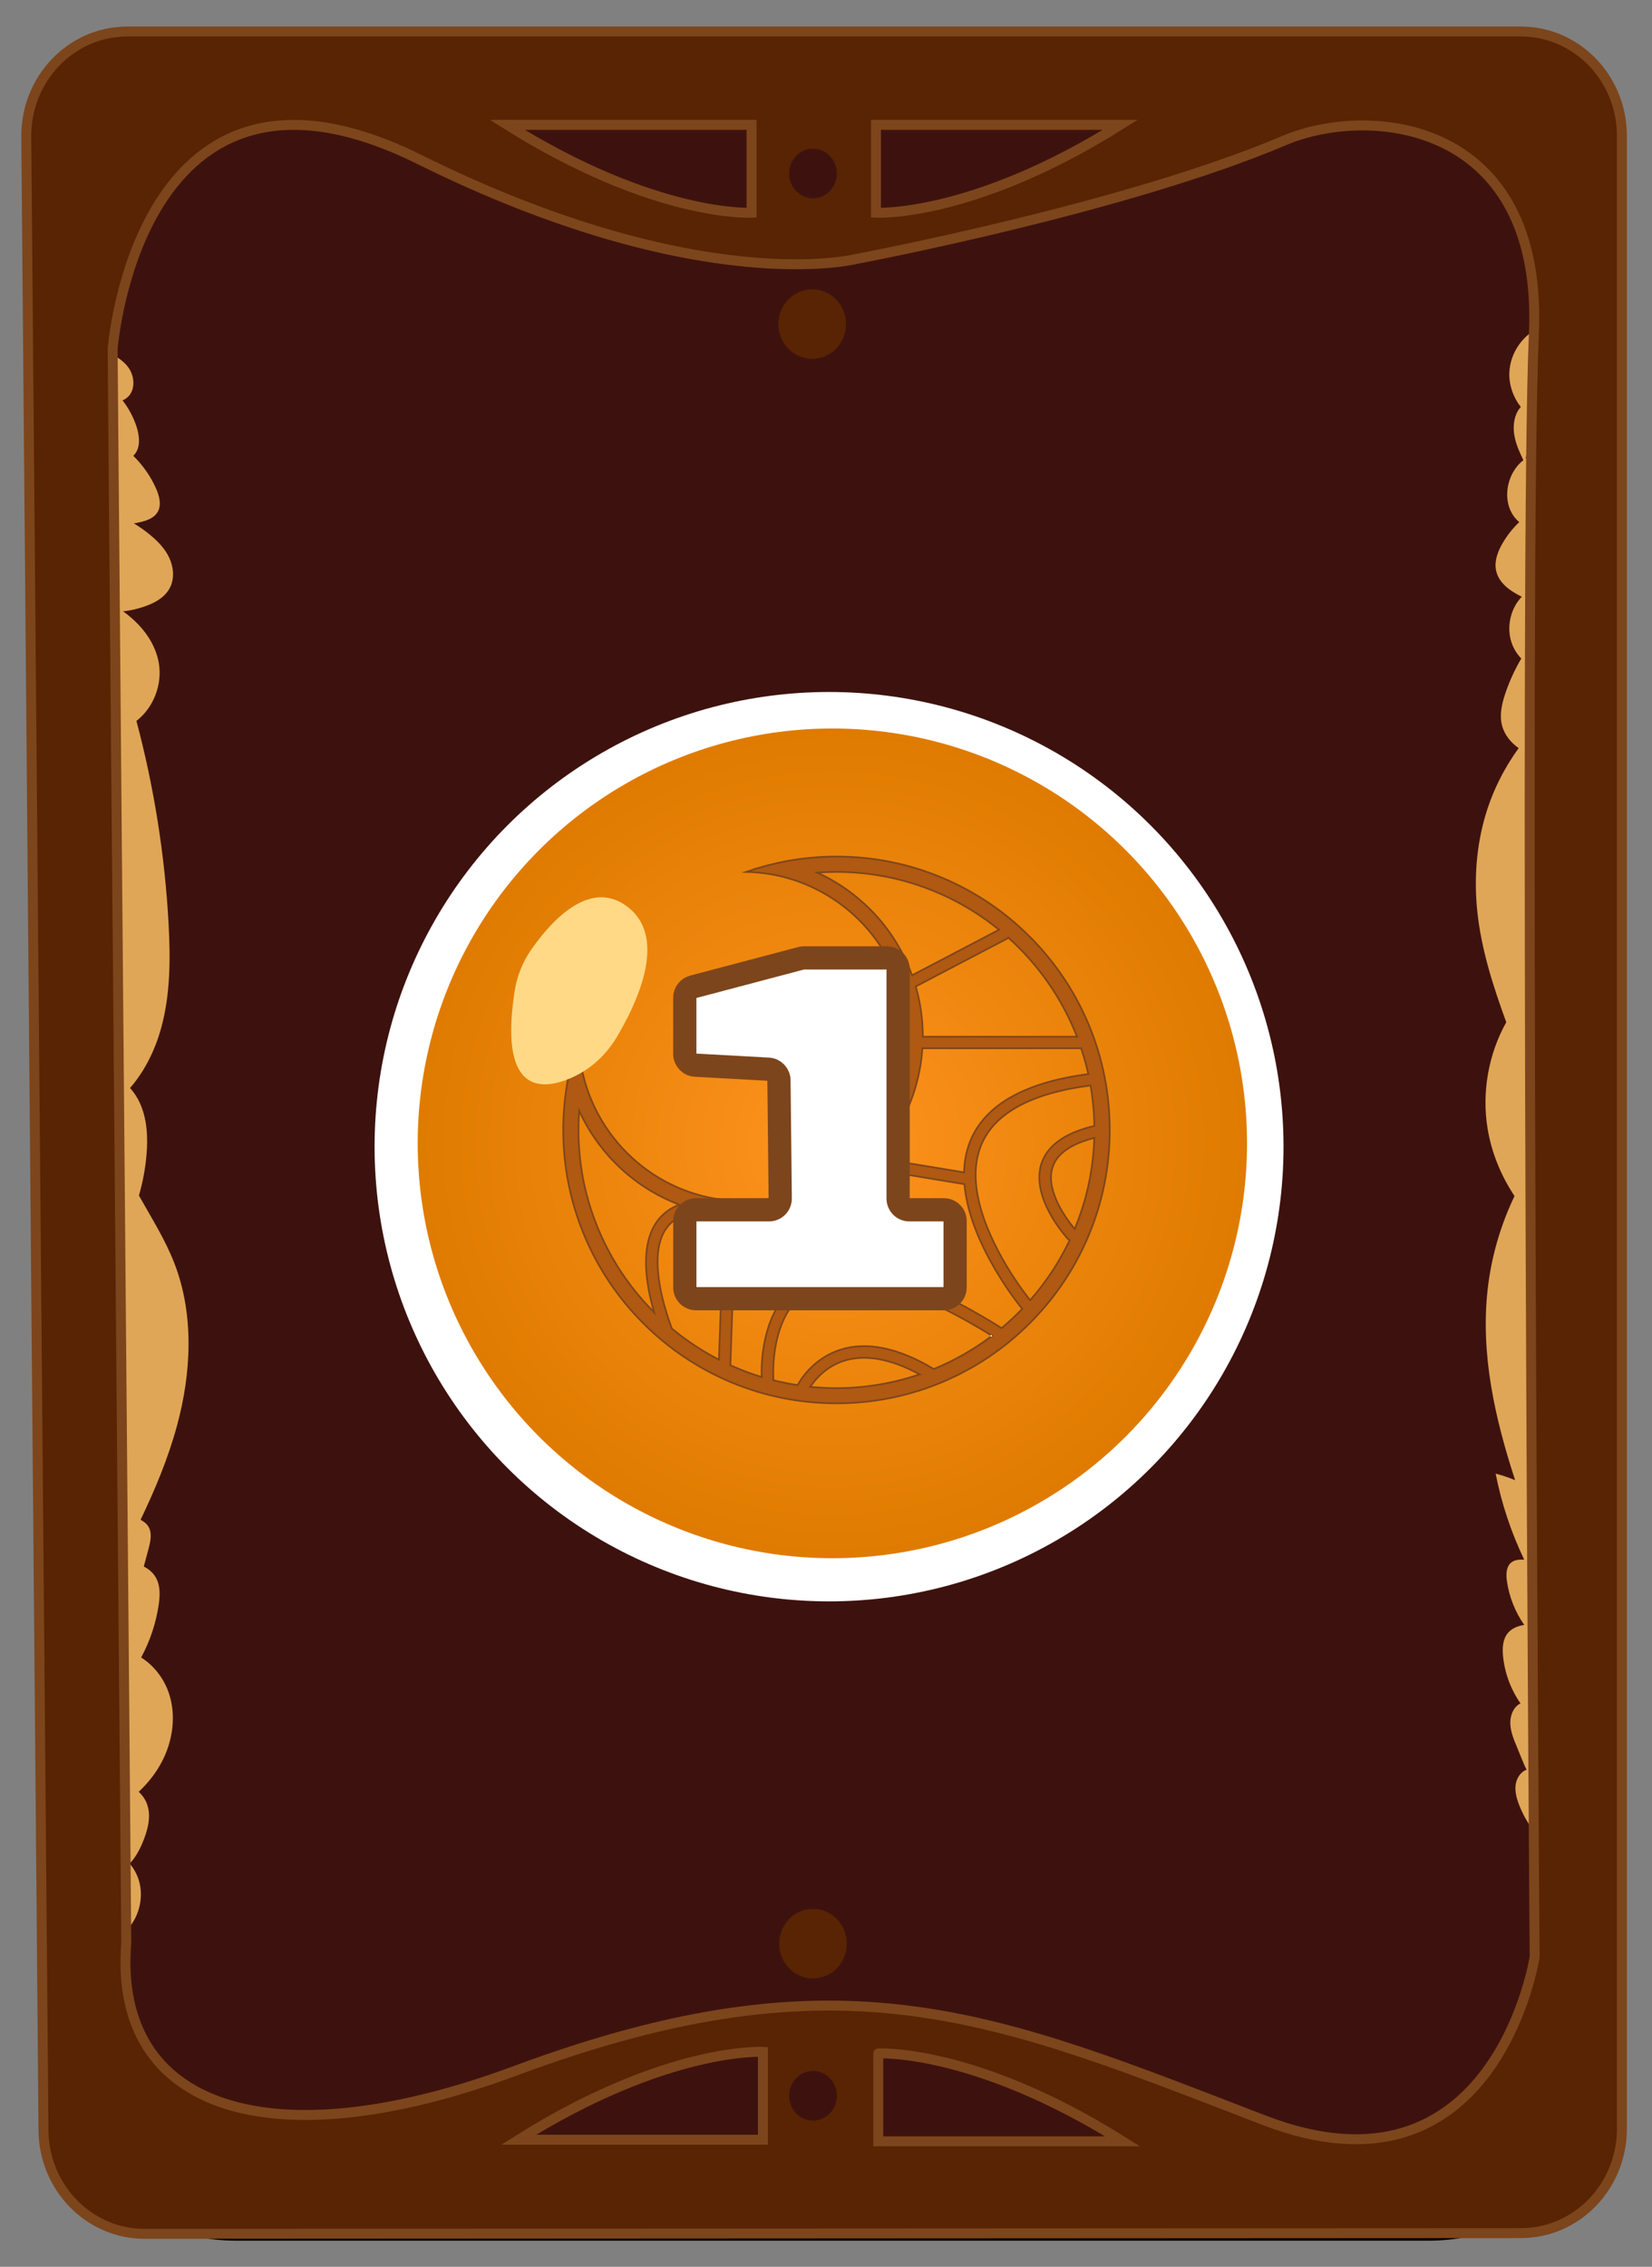 <?xml version="1.0" encoding="utf-8"?>
<!-- Generator: Adobe Illustrator 24.1.2, SVG Export Plug-In . SVG Version: 6.00 Build 0)  -->
<svg version="1.1" id="Capa_1" xmlns="http://www.w3.org/2000/svg" xmlns:xlink="http://www.w3.org/1999/xlink" x="0px" y="0px"
	 viewBox="0 0 498 683" style="enable-background:new 0 0 498 683;" xml:space="preserve">
<rect x="0" y="0" width="498" height="683" fill="#808080" stroke="none"/>
<style type="text/css">
	.st0{fill:#3D120E;}
	.st1{fill:none;stroke:#FFFFFF;stroke-width:14;stroke-miterlimit:10;}
	.st2{fill:url(#SVGID_1_);}
	.st3{fill:none;}
	.st4{fill:#AF5912;stroke:#7D451B;stroke-width:0.5;stroke-miterlimit:10;}
	.st5{fill:none;stroke:#FFFFFF;stroke-width:0.5;stroke-linecap:round;stroke-linejoin:round;}
	.st6{fill:#FFD986;}
	.st7{fill:#FFFFFF;stroke:#7D451B;stroke-width:7;stroke-miterlimit:10;}
	.st8{fill:#E0A657;}
	.st9{fill:#582403;}
	.st10{fill:none;stroke:#7D451B;stroke-width:3;stroke-miterlimit:10;}
	.st11{fill:none;stroke:#582403;stroke-width:3;stroke-miterlimit:10;}
</style>
<g>
	<g>
		<path class="st0" d="M71.18,672.63c-30.75,0-55.76-25.01-55.76-55.76V67.77c0-30.75,25.01-55.76,55.76-55.76h359.48
			c30.75,0,55.76,25.01,55.76,55.76v549.1c0,30.75-25.01,55.76-55.76,55.76H71.18z"/>
		<path d="M430.66,14.51c29.37,0,53.26,23.89,53.26,53.26v549.1c0,29.37-23.89,53.26-53.26,53.26H71.18
			c-29.37,0-53.26-23.89-53.26-53.26V67.77c0-29.37,23.89-53.26,53.26-53.26H430.66 M430.66,9.51H71.18
			C39,9.51,12.92,35.59,12.92,67.77v549.1c0,32.18,26.08,58.26,58.26,58.26h359.48c32.18,0,58.26-26.08,58.26-58.26V67.77
			C488.92,35.59,462.84,9.51,430.66,9.51L430.66,9.51z"/>
	</g>
	<g>
		<circle class="st1" cx="249.92" cy="345.5" r="130"/>
		<radialGradient id="SVGID_1_" cx="250.92" cy="344.501" r="125" gradientUnits="userSpaceOnUse">
			<stop  offset="0" style="stop-color:#FF931E"/>
			<stop  offset="1" style="stop-color:#DF7B00"/>
		</radialGradient>
		<circle class="st2" cx="250.92" cy="344.5" r="125"/>
		<g>
			<path class="st3" d="M274.04,291.13c0.35,0.83,0.68,1.67,0.99,2.52l25.88-13.54c-13.33-10.79-29.99-16.88-47.1-17.25
				c-0.55-0.01-1.1-0.02-1.66-0.02c-1.73,0-3.49,0.06-5.24,0.18c5.76,2.68,10.96,6.33,15.48,10.84
				C267.39,278.85,271.3,284.66,274.04,291.13z"/>
			<path class="st3" d="M303.45,283.05l-26.99,14.13c-0.07,0.04-0.15,0.07-0.25,0.1c0.09,0.3,0.17,0.6,0.25,0.91
				c0.16,0.61,0.31,1.22,0.46,1.83c0.14,0.61,0.27,1.23,0.39,1.84c0.08,0.42,0.16,0.85,0.23,1.28c0.51,2.98,0.76,6.02,0.77,9.08
				h46.15c-4.4-11.22-11.5-21.43-20.52-29.53C303.79,282.83,303.63,282.95,303.45,283.05z"/>
			<path class="st3" d="M242.11,385.56c0.26-0.16,0.53-0.31,0.8-0.46c0.18-0.1,0.36-0.19,0.54-0.28c0.01,0,0.01-0.01,0.02-0.01
				c0.61-0.31,1.23-0.59,1.87-0.84c0.02-0.01,0.04-0.01,0.06-0.02c0.4-0.16,0.81-0.3,1.22-0.44c0.21-0.07,0.41-0.13,0.62-0.2
				c1.05-0.31,2.14-0.56,3.27-0.75c0.03,0,0.05-0.01,0.08-0.01c0.71-0.11,1.43-0.2,2.17-0.27c0.25-0.02,0.5-0.04,0.76-0.05
				c0.72-0.04,1.45-0.07,2.19-0.06c0.6,0,1.22,0.02,1.84,0.05c0.62,0.03,1.25,0.08,1.89,0.14v-28.9c-0.53,0.46-1.08,0.91-1.63,1.35
				c-3.86,3.08-8.11,5.61-12.67,7.54c-6.7,2.83-13.82,4.27-21.15,4.27c-0.35,0-0.7,0-1.06-0.01c-0.36-0.01-0.71-0.02-1.07-0.03
				l-1.53,44.67c2.96,1.34,6.04,2.5,9.15,3.45c-0.04-1.25-0.06-3.89,0.35-7.15c0.04-0.34,0.09-0.68,0.14-1.03
				c0.06-0.43,0.13-0.87,0.21-1.32s0.17-0.9,0.26-1.36C232.2,395.4,236.24,389.07,242.11,385.56z"/>
			<path class="st3" d="M318.81,349.08c-0.21,0.27-0.4,0.56-0.57,0.84c-0.34,0.57-0.62,1.17-0.82,1.79
				c-0.07,0.22-0.13,0.44-0.19,0.66c-0.93,3.77,0.54,7.96,2.41,11.39c0.52,0.96,1.08,1.86,1.62,2.68c0.04,0.06,0.08,0.11,0.11,0.17
				c0.08,0.12,0.16,0.24,0.24,0.35c0.03,0.04,0.06,0.08,0.08,0.12c0.13,0.18,0.25,0.36,0.37,0.53c0.03,0.05,0.07,0.09,0.1,0.14
				c0.69,0.96,1.31,1.74,1.76,2.27c0.94-2.26,1.76-4.56,2.47-6.89c0.55-1.81,1.04-3.64,1.46-5.48c0.38-1.69,0.71-3.39,0.98-5.1
				c0.09-0.57,0.17-1.14,0.25-1.72c0.08-0.57,0.15-1.15,0.21-1.72c0.22-2.01,0.37-4.04,0.44-6.09
				C324.49,344.39,320.83,346.42,318.81,349.08z"/>
			<path class="st3" d="M174.54,341.43c0.07,5.66,0.74,11.22,1.99,16.62c0.04,0.18,0.08,0.36,0.13,0.54
				c0.11,0.45,0.22,0.91,0.34,1.36c0.03,0.13,0.07,0.26,0.1,0.39c0.3,1.13,0.62,2.25,0.97,3.36c0.1,0.32,0.2,0.64,0.31,0.96
				c0.18,0.54,0.36,1.08,0.55,1.62c0.38,1.07,0.78,2.14,1.21,3.19c0.21,0.53,0.43,1.05,0.66,1.58c0.17,0.39,0.34,0.78,0.51,1.17
				c0.42,0.94,0.86,1.87,1.33,2.8c0,0.01,0.01,0.02,0.01,0.03c0.75,1.49,1.54,2.96,2.38,4.41c0.2,0.34,0.4,0.67,0.6,1.01
				c0.14,0.24,0.29,0.48,0.44,0.71c3.06,4.94,6.69,9.57,10.87,13.8c-0.93-3.28-1.76-7-2.13-10.73c0-0.01,0-0.02,0-0.03
				c-0.08-0.81-0.14-1.63-0.17-2.44c-0.01-0.3-0.02-0.6-0.03-0.89c-0.03-2.18,0.13-4.33,0.56-6.35c0.09-0.42,0.19-0.84,0.31-1.26
				c0.08-0.28,0.16-0.55,0.25-0.82c0.09-0.27,0.18-0.54,0.28-0.8c0.1-0.26,0.2-0.52,0.32-0.78c0.5-1.16,1.13-2.25,1.89-3.25
				c1.57-2.05,3.65-3.6,6.19-4.61c-0.54-0.21-1.06-0.42-1.57-0.63c-6.47-2.74-12.28-6.65-17.27-11.64
				c-3.67-3.67-6.76-7.79-9.23-12.3c-0.57-1.04-1.11-2.1-1.61-3.18c-0.12,1.75-0.18,3.51-0.18,5.24
				C174.54,340.79,174.54,341.11,174.54,341.43z"/>
			<path class="st3" d="M257.68,417.89c0.52-0.04,1.05-0.08,1.57-0.13c0.78-0.07,1.56-0.15,2.34-0.25c0.32-0.04,0.65-0.08,0.97-0.12
				c4.86-0.65,9.64-1.77,14.3-3.34c-5.92-3.16-11.34-4.77-16.19-4.82c-0.18,0-0.37,0-0.55,0c-1.27,0.02-2.51,0.15-3.7,0.39
				c-0.68,0.14-1.35,0.31-2,0.52c-0.92,0.29-1.77,0.65-2.56,1.04c-0.01,0.01-0.03,0.01-0.04,0.02c-0.38,0.19-0.75,0.4-1.11,0.61
				c-0.21,0.12-0.41,0.25-0.6,0.37c-0.98,0.64-1.86,1.34-2.63,2.06c-0.31,0.29-0.6,0.58-0.88,0.87c-0.18,0.19-0.36,0.38-0.53,0.57
				c-0.15,0.17-0.29,0.33-0.42,0.49c-0.15,0.18-0.29,0.35-0.42,0.52c-0.27,0.34-0.52,0.68-0.74,1.01c2.53,0.25,5.11,0.38,7.66,0.38
				C254.01,418.09,255.85,418.02,257.68,417.89z"/>
			<path class="st3" d="M216.6,366.12c-1.48-0.2-2.95-0.46-4.39-0.78c-5.07,0.11-8.77,1.63-11,4.54c-0.29,0.38-0.56,0.78-0.8,1.2
				c-0.24,0.42-0.46,0.86-0.65,1.31c-0.97,2.26-1.36,4.91-1.38,7.67c0,0.74,0.02,1.48,0.06,2.23c0.12,2.05,0.42,4.13,0.81,6.12
				c0.07,0.36,0.14,0.72,0.22,1.08c0.08,0.36,0.15,0.71,0.24,1.06c0.08,0.35,0.16,0.69,0.25,1.03c0.84,3.4,1.85,6.32,2.52,8.13
				c0.07,0.18,0.13,0.35,0.19,0.51c4.3,3.57,8.98,6.67,13.93,9.23l1.48-43.15C217.58,366.25,217.09,366.19,216.6,366.12z"/>
			<path class="st3" d="M292.33,343.86c0.82-2.05,1.91-3.96,3.26-5.72c0.23-0.29,0.46-0.58,0.7-0.87c0.48-0.57,0.99-1.13,1.53-1.67
				c5.79-5.8,14.97-9.72,27.43-11.72c0.58-0.09,1.17-0.18,1.76-0.27c0.3-0.04,0.6-0.08,0.9-0.12c-0.42-1.89-0.92-3.79-1.49-5.65
				c-0.19-0.62-0.39-1.24-0.59-1.85h-47.58c-0.02,0-0.04,0-0.05,0c-0.08,1.13-0.19,2.25-0.33,3.37c-0.04,0.3-0.08,0.6-0.13,0.91
				c-0.67,4.53-1.9,8.94-3.69,13.17c-1.94,4.58-4.47,8.84-7.56,12.71c-0.71,0.89-1.46,1.76-2.23,2.61l26.25,4.33
				c0.09-3.11,0.64-6.03,1.63-8.7C292.2,344.21,292.26,344.03,292.33,343.86z"/>
			<path class="st3" d="M307.84,394.19c-0.24-0.29-6.02-7.31-10.88-16.96c-0.72-1.43-1.38-2.84-1.98-4.23
				c-1.8-4.18-3.08-8.19-3.79-11.96c-0.26-1.39-0.46-2.77-0.57-4.1l-27.41-4.52v30.49c0.66,0.12,1.34,0.25,2.02,0.4
				c0.68,0.15,1.37,0.31,2.08,0.49c0.35,0.09,0.7,0.18,1.06,0.28c0.71,0.19,1.43,0.4,2.16,0.63c1.09,0.34,2.21,0.71,3.34,1.11
				c4.53,1.61,9.39,3.76,14.55,6.42c1.29,0.67,2.6,1.37,3.93,2.1c3.1,1.71,6.3,3.59,9.59,5.65c0.79-0.66,1.57-1.34,2.34-2.04
				c0.26-0.23,0.51-0.47,0.76-0.7c1.01-0.94,2-1.91,2.96-2.9C307.93,394.29,307.88,394.24,307.84,394.19z"/>
			<path class="st3" d="M299.78,374.4c0.4,0.83,0.81,1.64,1.23,2.43c2.77,5.27,5.76,9.65,7.69,12.29c0.29,0.4,0.56,0.75,0.79,1.07
				c0.08,0.1,0.16,0.21,0.23,0.3c0.15,0.19,0.28,0.36,0.4,0.52c0.18,0.23,0.32,0.41,0.43,0.55c4.73-5.4,8.68-11.4,11.74-17.85
				c-0.16-0.08-0.3-0.17-0.43-0.29c-0.04-0.04-0.08-0.08-0.12-0.12c-0.46-0.5-11.3-12.42-7.92-22.75c0.17-0.51,0.37-1.01,0.6-1.5
				c0.23-0.48,0.49-0.96,0.79-1.41c2.54-3.95,7.42-6.8,14.55-8.49c-0.03-1.83-0.13-3.67-0.29-5.49c-0.05-0.61-0.11-1.22-0.18-1.82
				c-0.01-0.11-0.03-0.22-0.04-0.34c-0.11-0.94-0.23-1.87-0.37-2.81c-0.08-0.49-0.16-0.98-0.24-1.47
				c-17.92,2.35-28.95,8.43-32.81,18.06C292.79,352.89,294.11,362.69,299.78,374.4z"/>
			<path class="st3" d="M283.27,393.89c-1.12-0.54-2.23-1.06-3.31-1.55c-0.73-0.33-1.44-0.64-2.15-0.94
				c-4.97-2.1-9.56-3.61-13.75-4.49c-1.12-0.24-2.2-0.43-3.26-0.58c-0.58-0.08-1.15-0.15-1.72-0.21c-0.1-0.01-0.21-0.02-0.31-0.03
				c-0.37-0.03-0.73-0.06-1.09-0.08c-5.4-0.33-9.97,0.59-13.61,2.77c-4.69,2.8-7.92,7.64-9.61,14.39c-0.05,0.22-0.11,0.44-0.16,0.66
				c-0.05,0.23-0.1,0.46-0.15,0.69c-0.08,0.36-0.15,0.71-0.21,1.07c-0.06,0.35-0.12,0.7-0.18,1.04c-0.05,0.34-0.1,0.68-0.15,1.01
				c-0.05,0.4-0.1,0.8-0.14,1.18c-0.39,3.7-0.2,6.36-0.2,6.4c0.01,0.18,0,0.36-0.04,0.53c1.9,0.48,3.83,0.88,5.76,1.22
				c0.45,0.08,0.9,0.15,1.35,0.22c1.08-1.87,3.03-4.64,6.09-7.03c0.15-0.12,0.31-0.24,0.47-0.35c1.75-1.29,3.84-2.44,6.32-3.24
				c0.63-0.2,1.26-0.37,1.91-0.52c1.68-0.38,3.41-0.58,5.2-0.59c6.07-0.03,12.82,2.07,20.15,6.29c0.33,0.19,0.67,0.39,1,0.59
				c3.46-1.42,6.81-3.08,10.03-4.99c0.63-0.37,1.25-0.75,1.86-1.14c1.85-1.16,3.65-2.41,5.4-3.72c-5.13-3.17-10-5.89-14.6-8.15
				C283.88,394.18,283.58,394.03,283.27,393.89z"/>
			<path class="st4" d="M328.06,372.53c4.3-10.16,6.47-20.95,6.47-32.07c0-11.12-2.18-21.91-6.47-32.07
				c-4.15-9.81-10.09-18.62-17.65-26.18c-7.56-7.56-16.37-13.5-26.18-17.65c-10.16-4.3-20.95-6.47-32.07-6.47
				c-5.25,0-10.49,0.49-15.57,1.47c-3.95,0.76-7.89,1.82-11.7,3.16c3.93,0.07,7.82,0.6,11.6,1.59c10.42,2.72,19.84,8.91,26.53,17.44
				c3.35,4.27,5.96,9.02,7.75,14.11c1.86,5.27,2.8,10.8,2.8,16.43c0,27.34-22.24,49.58-49.58,49.58c-5.63,0-11.16-0.94-16.43-2.8
				c-5.09-1.79-9.84-4.4-14.11-7.75c-8.53-6.69-14.73-16.11-17.44-26.53c-0.98-3.77-1.52-7.67-1.59-11.6
				c-1.34,3.81-2.4,7.75-3.16,11.7c-0.97,5.09-1.47,10.33-1.47,15.57c0,11.12,2.18,21.91,6.47,32.07
				c4.15,9.81,10.09,18.62,17.65,26.18c7.56,7.56,16.37,13.5,26.18,17.65c10.16,4.3,20.95,6.47,32.07,6.47
				c11.12,0,21.91-2.18,32.07-6.47c9.81-4.15,18.62-10.09,26.18-17.65C317.97,391.15,323.91,382.34,328.06,372.53z M197.02,395.25
				c-2.36-2.37-4.54-4.87-6.56-7.49c-1.21-1.57-2.35-3.18-3.44-4.84c-0.34-0.52-0.67-1.04-1-1.57c-2.12-3.43-3.98-7.02-5.56-10.77
				c-1.13-2.69-2.11-5.42-2.93-8.19c-0.25-0.85-0.48-1.7-0.71-2.55c-1.54-5.98-2.36-12.13-2.43-18.4c0-0.33-0.01-0.65-0.01-0.98
				c0-1.82,0.07-3.68,0.2-5.52l0.02-0.27l0.11,0.25c2.69,5.84,6.36,11.12,10.93,15.68c4.98,4.98,10.77,8.88,17.23,11.61
				c0.14,0.06,0.28,0.12,0.42,0.18c0.31,0.13,0.64,0.26,0.96,0.39c0.12,0.05,0.23,0.09,0.35,0.14l0.17,0.07l-0.17,0.07
				c-2.27,0.87-4.18,2.18-5.69,3.9c-0.1,0.11-0.2,0.23-0.3,0.35c-0.1,0.13-0.21,0.25-0.3,0.38c-0.68,0.89-1.25,1.86-1.72,2.88
				c-0.3,0.66-0.56,1.34-0.79,2.04c-2.15,6.78-0.7,15.4,1.21,22.17c0.04,0.14,0.08,0.27,0.12,0.41l0.08,0.26L197.02,395.25z
				 M218.22,366.24l-1.49,43.43l-0.1-0.05c-4.1-2.11-8.02-4.6-11.69-7.41c-0.52-0.4-1.04-0.81-1.56-1.23
				c-0.27-0.22-0.55-0.44-0.82-0.67l-0.01-0.01l-0.01-0.02c-0.06-0.16-0.12-0.33-0.19-0.51c-0.06-0.17-0.13-0.35-0.2-0.54
				c-1.89-5.21-5.67-17.45-2.98-25.7c0.34-1.05,0.79-2.04,1.36-2.94c0.17-0.27,0.36-0.54,0.56-0.8c2.26-2.94,6-4.49,11.12-4.59
				l0.01,0h0l0.01,0c0.73,0.16,1.46,0.31,2.2,0.44c0.31,0.05,0.62,0.11,0.93,0.16c0.93,0.15,1.86,0.27,2.79,0.37l0.06,0.01
				L218.22,366.24z M329.88,342.94c-0.13,4.07-0.57,8.08-1.32,12.04c-0.17,0.91-0.36,1.82-0.57,2.72c-0.13,0.57-0.26,1.13-0.41,1.7
				c-0.14,0.56-0.29,1.13-0.44,1.69c-0.08,0.28-0.16,0.56-0.24,0.84c-0.16,0.56-0.33,1.12-0.5,1.67c-0.7,2.22-1.49,4.42-2.39,6.59
				l-0.04,0.11l0,0l-0.07-0.09c-0.57-0.68-1.47-1.8-2.43-3.22c-0.11-0.17-0.23-0.34-0.34-0.51c-0.52-0.79-1.05-1.65-1.55-2.57
				c-0.11-0.2-0.22-0.41-0.33-0.62c-0.16-0.31-0.32-0.63-0.48-0.96c-0.05-0.11-0.1-0.22-0.15-0.33c-0.25-0.55-0.48-1.1-0.69-1.67
				c-0.67-1.81-1.11-3.72-1.1-5.58c0-0.52,0.04-1.05,0.12-1.56c0.06-0.39,0.14-0.77,0.25-1.15c0.04-0.13,0.07-0.25,0.11-0.38
				c0.25-0.76,0.6-1.48,1.05-2.16c0.15-0.23,0.31-0.45,0.48-0.67c0.26-0.33,0.54-0.65,0.85-0.95c2.16-2.16,5.55-3.83,10.12-5.01
				l0.09-0.02L329.88,342.94z M303.77,282.65c0.04-0.04,0.08-0.07,0.11-0.11l0.05-0.05l0.05,0.05c9.09,8.14,16.23,18.42,20.65,29.72
				l0.04,0.1h-46.49v-0.07c0-5.12-0.71-10.18-2.11-15.03l-0.02-0.07l0.07-0.02c0.04-0.01,0.07-0.02,0.1-0.04
				c0.03-0.01,0.06-0.02,0.09-0.03c0.03-0.01,0.07-0.03,0.1-0.05l26.99-14.13C303.53,282.85,303.65,282.76,303.77,282.65z
				 M264.98,276.85c-0.86-0.99-1.75-1.95-2.69-2.88c-1.14-1.14-2.33-2.23-3.56-3.26c-0.46-0.39-0.93-0.76-1.4-1.13
				c-3.31-2.59-6.9-4.78-10.73-6.54l-0.25-0.11l0.27-0.02c1.84-0.13,3.7-0.2,5.52-0.2c2.55,0,5.08,0.12,7.6,0.37
				c0.56,0.05,1.12,0.11,1.67,0.18c0.28,0.03,0.56,0.07,0.83,0.1c0.83,0.11,1.66,0.23,2.49,0.37c0.55,0.09,1.1,0.19,1.65,0.29
				c1.55,0.29,3.08,0.62,4.61,1c2.54,0.64,5.06,1.4,7.54,2.3c3.57,1.29,7.04,2.84,10.37,4.64c0.48,0.26,0.95,0.52,1.42,0.78
				c1.41,0.8,2.8,1.64,4.16,2.53c0.91,0.59,1.8,1.2,2.69,1.83c1.33,0.95,2.63,1.94,3.9,2.97l0.08,0.07l-26.21,13.72l-0.03-0.08
				c-0.08-0.22-0.16-0.44-0.24-0.65c-0.25-0.65-0.51-1.3-0.78-1.94c-1.8-4.26-4.12-8.23-6.91-11.87
				C266.35,278.47,265.68,277.65,264.98,276.85z M264.06,348.76c4.14-4.54,7.46-9.72,9.85-15.38c2.35-5.56,3.74-11.44,4.14-17.47
				l0-0.07l0.09,0.01c0.03,0,0.06,0,0.09,0h47.68l0.02,0.05c0.31,0.94,0.61,1.88,0.89,2.84c0.46,1.59,0.88,3.2,1.23,4.8l0.02,0.07
				l-0.08,0.01c-2.1,0.28-4.12,0.61-6.04,0.99c-0.55,0.11-1.09,0.22-1.63,0.34c-0.54,0.12-1.07,0.24-1.59,0.36
				c-0.42,0.1-0.84,0.21-1.26,0.31c-12.45,3.22-20.64,8.91-24.44,16.96c-0.13,0.27-0.25,0.54-0.37,0.81
				c-0.07,0.17-0.14,0.34-0.21,0.51c-1.13,2.82-1.74,5.93-1.83,9.26l0,0.08l-26.66-4.4L264.06,348.76z M229.61,414.8l0,0.1h0
				l-0.09-0.03c-2.43-0.74-4.83-1.6-7.17-2.58c-0.33-0.14-0.67-0.28-1-0.42c-0.38-0.16-0.76-0.33-1.13-0.5l-0.04-0.02l0-0.05
				l1.54-44.86l0.07,0c0.74,0.03,1.48,0.04,2.2,0.04c7.32,0,14.41-1.43,21.1-4.26c5.25-2.22,10.09-5.24,14.38-8.96l0.12-0.1v29.36
				l-0.08-0.01c-0.51-0.05-1.02-0.09-1.52-0.12c-5.97-0.38-11.13,0.63-15.36,3.03c-0.15,0.08-0.29,0.17-0.44,0.26
				c-5.84,3.5-9.85,9.79-11.62,18.2C229.52,408.86,229.55,413.18,229.61,414.8z M277.07,414.14c-1.13,0.38-2.26,0.74-3.4,1.07
				c-0.38,0.11-0.76,0.22-1.14,0.32c-0.76,0.21-1.53,0.4-2.3,0.59c-0.51,0.12-1.03,0.24-1.54,0.35c-2.83,0.62-5.7,1.07-8.59,1.37
				c-0.26,0.03-0.53,0.05-0.79,0.08c-0.53,0.05-1.05,0.09-1.58,0.13c-0.53,0.04-1.06,0.07-1.59,0.1c-1.32,0.07-2.65,0.1-3.98,0.1
				c-2.59,0-5.22-0.13-7.79-0.39l-0.12-0.01l0.07-0.1c0.11-0.16,0.23-0.33,0.35-0.5c1.24-1.7,3.04-3.67,5.5-5.24
				c0.25-0.16,0.5-0.31,0.76-0.46c0.39-0.22,0.8-0.44,1.22-0.64c0.7-0.33,1.45-0.63,2.24-0.88c6.35-2.03,13.98-0.68,22.69,4
				l0.14,0.08L277.07,414.14z M298.95,402.54c-5.37,4.06-11.24,7.41-17.44,9.94l-0.03,0.01l-0.03-0.02
				c-10.72-6.41-20.2-8.35-28.18-5.77c-7.19,2.32-11.12,7.64-12.82,10.6l-0.02,0.04l-0.05-0.01c-1.81-0.28-3.64-0.62-5.44-1.03
				c-0.6-0.14-1.2-0.28-1.8-0.43l-0.07-0.02l0.02-0.07c0.05-0.18,0.06-0.37,0.05-0.56c0-0.05-0.35-4.97,0.87-10.73
				c1.59-7.5,4.95-12.83,9.98-15.83c5.04-3.01,11.8-3.65,20.09-1.89c2.4,0.51,4.94,1.22,7.6,2.13c1,0.34,2.01,0.71,3.05,1.11
				c7.24,2.78,15.34,6.93,24.21,12.41l0.09,0.05L298.95,402.54z M308.13,394.39c-1.94,2.01-4.01,3.95-6.16,5.74l-0.04,0.03
				l-0.04-0.03c-15.1-9.45-28.15-15.2-38.77-17.11l-0.06-0.01v-30.77l0.08,0.01l27.6,4.55l0,0.05c0.11,1.34,0.31,2.74,0.57,4.14
				c0.24,1.25,0.54,2.53,0.9,3.84c0.18,0.65,0.38,1.31,0.59,1.97c0.63,1.99,1.4,4.03,2.3,6.12c0.6,1.39,1.26,2.8,1.98,4.22
				c2.05,4.07,4.26,7.66,6.14,10.49c0.28,0.42,0.55,0.82,0.82,1.2c0.46,0.67,0.9,1.29,1.3,1.84c0.23,0.32,0.45,0.61,0.65,0.89
				c0.41,0.55,0.77,1.02,1.06,1.4c0.07,0.09,0.14,0.18,0.21,0.27c0.39,0.5,0.63,0.79,0.68,0.85c0.05,0.06,0.11,0.12,0.19,0.19
				l0.05,0.05L308.13,394.39z M308.24,388.72c-0.16-0.22-0.32-0.44-0.49-0.68c-0.28-0.39-0.57-0.81-0.88-1.26
				c-0.18-0.27-0.37-0.54-0.56-0.82c-0.06-0.09-0.13-0.19-0.19-0.29c-0.5-0.75-1.02-1.55-1.56-2.4c-1.61-2.55-3.33-5.55-4.91-8.82
				c-0.78-1.62-1.49-3.21-2.11-4.77c-0.37-0.94-0.72-1.86-1.03-2.77c-0.1-0.3-0.21-0.61-0.3-0.91c-0.68-2.11-1.2-4.15-1.55-6.12
				c-0.28-1.56-0.45-3.07-0.52-4.53c-0.02-0.49-0.03-0.97-0.03-1.44c0-0.32,0.01-0.63,0.02-0.94c0.03-0.93,0.12-1.85,0.24-2.73
				c0.26-1.77,0.7-3.45,1.33-5.03c3.88-9.69,14.98-15.8,32.98-18.15l0.07-0.01l0.01,0.07c0.09,0.5,0.17,0.99,0.24,1.49
				c0.54,3.49,0.84,7.04,0.89,10.58l0,0.06l-0.05,0.01c-0.27,0.06-0.54,0.13-0.81,0.2c-7.75,1.97-12.68,5.37-14.7,10.12
				c-0.14,0.33-0.26,0.66-0.38,1c-0.05,0.16-0.1,0.32-0.15,0.48c-0.06,0.2-0.11,0.39-0.15,0.59c-1.24,5.32,1.04,10.95,3.51,15.12
				c0.37,0.62,0.73,1.2,1.1,1.75c1.73,2.61,3.31,4.37,3.56,4.65c0.01,0.01,0.02,0.02,0.02,0.02c0.08,0.09,0.17,0.16,0.26,0.23
				c0.1,0.07,0.2,0.13,0.31,0.18l0.07,0.03l-0.03,0.06c-3.09,6.51-7.08,12.57-11.85,18.01l-0.05,0.06l-0.05-0.06
				c-0.29-0.37-0.94-1.18-1.8-2.36C308.55,389.14,308.4,388.94,308.24,388.72z"/>
			<path class="st3" d="M328.19,308.35c-4.16-9.83-10.11-18.65-17.68-26.23c-7.58-7.58-16.4-13.53-26.23-17.68
				c-10.17-4.3-20.98-6.49-32.12-6.49c-5.26,0-10.51,0.49-15.6,1.47c-4.09,0.78-8.16,1.89-12.09,3.29l-0.37,0.13l0.39,0
				c4.05,0.04,8.07,0.58,11.95,1.59c21.77,5.68,36.98,25.35,36.98,47.85c0,27.26-22.18,49.44-49.44,49.44
				c-22.5,0-42.17-15.2-47.85-36.98c-1.01-3.89-1.55-7.91-1.59-11.95l0-0.39l-0.13,0.37c-1.4,3.93-2.51,8-3.29,12.09
				c-0.97,5.09-1.47,10.34-1.47,15.6c0,11.14,2.18,21.95,6.49,32.12c4.16,9.83,10.11,18.65,17.68,26.23
				c7.58,7.58,16.4,13.53,26.23,17.68c10.17,4.3,20.98,6.49,32.12,6.49c11.14,0,21.95-2.18,32.12-6.49
				c9.83-4.16,18.65-10.11,26.23-17.68c7.58-7.58,13.53-16.4,17.68-26.23c4.3-10.17,6.49-20.98,6.49-32.12
				C334.68,329.33,332.49,318.52,328.19,308.35z M252.16,422.84c-11.12,0-21.91-2.18-32.07-6.47c-9.81-4.15-18.62-10.09-26.18-17.65
				c-7.56-7.56-13.5-16.37-17.65-26.18c-4.3-10.16-6.47-20.95-6.47-32.07c0-5.25,0.49-10.49,1.47-15.57
				c0.76-3.96,1.82-7.89,3.16-11.7c0.07,3.93,0.6,7.83,1.59,11.6c2.72,10.42,8.91,19.84,17.44,26.53c4.27,3.35,9.02,5.96,14.11,7.75
				c5.27,1.86,10.8,2.8,16.43,2.8c27.34,0,49.58-22.24,49.58-49.58c0-5.63-0.94-11.16-2.8-16.43c-1.79-5.09-4.4-9.84-7.75-14.11
				c-6.69-8.53-16.11-14.73-26.53-17.44c-3.77-0.98-7.67-1.52-11.6-1.59c3.81-1.34,7.75-2.4,11.7-3.16
				c5.09-0.97,10.33-1.47,15.57-1.47c11.12,0,21.91,2.18,32.07,6.47c9.81,4.15,18.62,10.09,26.18,17.65
				c7.56,7.56,13.5,16.37,17.65,26.18c4.3,10.16,6.47,20.95,6.47,32.07c0,11.12-2.18,21.91-6.47,32.07
				c-4.15,9.81-10.09,18.62-17.65,26.18c-7.56,7.56-16.37,13.5-26.18,17.65C274.07,420.67,263.28,422.84,252.16,422.84z"/>
			<line class="st5" x1="298.78" y1="402.49" x2="298.78" y2="402.49"/>
			<path class="st3" d="M319.67,347.88c-0.31,0.31-0.59,0.63-0.85,0.95c-0.17,0.22-0.33,0.44-0.48,0.67
				c-0.45,0.68-0.8,1.4-1.05,2.16c-0.04,0.13-0.08,0.25-0.11,0.38c-0.11,0.38-0.19,0.76-0.25,1.15c-0.08,0.52-0.12,1.04-0.12,1.56
				c-0.01,1.86,0.43,3.77,1.1,5.58c0.21,0.57,0.44,1.13,0.69,1.67c0.05,0.11,0.1,0.22,0.15,0.33c0.15,0.32,0.31,0.64,0.48,0.96
				c0.11,0.21,0.22,0.42,0.33,0.62c0.5,0.92,1.03,1.78,1.55,2.57c0.12,0.17,0.23,0.35,0.34,0.51c0.97,1.42,1.87,2.54,2.43,3.22
				l0.07,0.09l0,0l0.04-0.11c0.9-2.17,1.7-4.36,2.39-6.59c0.17-0.56,0.34-1.11,0.5-1.67c0.08-0.28,0.16-0.56,0.24-0.84
				c0.15-0.56,0.3-1.12,0.44-1.69c0.14-0.56,0.28-1.13,0.41-1.7c0.21-0.9,0.39-1.81,0.57-2.72c0.75-3.95,1.19-7.97,1.32-12.04
				l0-0.09l-0.09,0.02C325.22,344.05,321.84,345.72,319.67,347.88z M329.3,349.12c-0.06,0.58-0.13,1.15-0.21,1.72
				c-0.08,0.57-0.16,1.15-0.25,1.72c-0.27,1.71-0.59,3.41-0.98,5.1c-0.42,1.85-0.91,3.67-1.46,5.48c-0.71,2.33-1.54,4.63-2.47,6.89
				c-0.44-0.53-1.07-1.31-1.76-2.27c-0.03-0.05-0.07-0.09-0.1-0.14c-0.12-0.17-0.25-0.35-0.37-0.53c-0.03-0.04-0.06-0.08-0.08-0.12
				c-0.08-0.12-0.16-0.23-0.24-0.35c-0.04-0.06-0.08-0.11-0.11-0.17c-0.54-0.82-1.1-1.72-1.62-2.68c-1.87-3.44-3.34-7.63-2.41-11.39
				c0.05-0.22,0.12-0.44,0.19-0.66c0.2-0.62,0.48-1.22,0.82-1.79c0.17-0.29,0.36-0.57,0.57-0.84c2.02-2.66,5.67-4.68,10.92-6.04
				C329.67,345.07,329.52,347.1,329.3,349.12z"/>
			<path class="st3" d="M274.69,293.13c0.08,0.22,0.16,0.44,0.24,0.65l0.03,0.08l26.21-13.72l-0.08-0.07
				c-1.27-1.03-2.57-2.02-3.9-2.97c-0.88-0.63-1.78-1.24-2.69-1.83c-1.36-0.89-2.75-1.73-4.16-2.53c-0.47-0.27-0.94-0.53-1.42-0.78
				c-3.33-1.79-6.79-3.34-10.37-4.64c-2.48-0.9-4.99-1.66-7.54-2.3c-1.53-0.38-3.06-0.72-4.61-1c-0.55-0.1-1.1-0.2-1.65-0.29
				c-0.83-0.14-1.66-0.26-2.49-0.37c-0.28-0.04-0.56-0.07-0.83-0.1c-0.56-0.07-1.11-0.13-1.67-0.18c-2.51-0.24-5.05-0.37-7.6-0.37
				c-1.82,0-3.68,0.07-5.52,0.2l-0.27,0.02l0.25,0.11c3.83,1.76,7.42,3.95,10.73,6.54c0.47,0.37,0.94,0.75,1.4,1.13
				c1.23,1.03,2.41,2.12,3.56,3.26c0.93,0.93,1.83,1.9,2.69,2.88c0.7,0.8,1.37,1.63,2.01,2.47c2.8,3.64,5.11,7.61,6.91,11.87
				C274.18,291.82,274.44,292.47,274.69,293.13z M252.16,262.84c0.55,0,1.11,0.01,1.66,0.02c17.11,0.37,33.77,6.46,47.1,17.25
				l-25.88,13.54c-0.31-0.85-0.64-1.7-0.99-2.52c-2.74-6.47-6.65-12.28-11.64-17.27c-4.51-4.51-9.72-8.16-15.48-10.84
				C248.67,262.9,250.43,262.84,252.16,262.84z"/>
			<path class="st3" d="M310.55,391.76l0.05-0.06c4.77-5.44,8.76-11.5,11.85-18.01l0.03-0.06l-0.07-0.03
				c-0.11-0.05-0.21-0.11-0.31-0.18c-0.1-0.07-0.18-0.15-0.26-0.23c-0.01-0.01-0.01-0.01-0.02-0.02c-0.25-0.28-1.83-2.03-3.56-4.65
				c-0.36-0.55-0.73-1.13-1.1-1.75c-2.47-4.17-4.74-9.8-3.51-15.12c0.05-0.2,0.1-0.39,0.15-0.59c0.05-0.16,0.09-0.32,0.15-0.48
				c0.11-0.34,0.24-0.67,0.38-1c2.02-4.75,6.96-8.15,14.7-10.12c0.27-0.07,0.54-0.13,0.81-0.2l0.05-0.01l0-0.06
				c-0.06-3.54-0.36-7.1-0.89-10.58c-0.08-0.5-0.16-1-0.24-1.49l-0.01-0.07l-0.07,0.01c-18.01,2.35-29.11,8.46-32.98,18.15
				c-0.63,1.57-1.07,3.25-1.33,5.03c-0.13,0.89-0.21,1.8-0.24,2.73c-0.01,0.31-0.02,0.63-0.02,0.94c0,0.48,0.01,0.96,0.03,1.44
				c0.07,1.46,0.24,2.97,0.52,4.53c0.35,1.96,0.87,4.01,1.55,6.12c0.1,0.3,0.2,0.6,0.3,0.91c0.31,0.91,0.66,1.84,1.03,2.77
				c0.62,1.56,1.32,3.15,2.11,4.77c1.58,3.27,3.31,6.26,4.91,8.82c0.54,0.85,1.06,1.65,1.56,2.4c0.06,0.1,0.13,0.19,0.19,0.29
				c0.19,0.28,0.38,0.56,0.56,0.82c0.3,0.44,0.6,0.86,0.88,1.26c0.17,0.24,0.33,0.46,0.49,0.68c0.16,0.22,0.31,0.42,0.45,0.62
				c0.87,1.18,1.51,1.99,1.8,2.36L310.55,391.76z M328.65,327.21c0.08,0.49,0.16,0.98,0.24,1.47c0.14,0.93,0.27,1.87,0.37,2.81
				c0.01,0.11,0.03,0.22,0.04,0.34c0.07,0.61,0.13,1.21,0.18,1.82c0.16,1.83,0.26,3.66,0.29,5.49c-7.13,1.69-12.01,4.54-14.55,8.49
				c-0.29,0.46-0.56,0.93-0.79,1.41c-0.23,0.48-0.43,0.98-0.6,1.5c-3.39,10.33,7.46,22.24,7.92,22.75c0.04,0.04,0.08,0.08,0.12,0.12
				c0.13,0.12,0.27,0.21,0.43,0.29c-3.07,6.45-7.02,12.45-11.74,17.85c-0.11-0.14-0.25-0.32-0.43-0.55
				c-0.12-0.15-0.25-0.32-0.4-0.52c-0.07-0.1-0.15-0.2-0.23-0.3c-0.24-0.31-0.5-0.67-0.79-1.07c-1.93-2.64-4.92-7.01-7.69-12.29
				c-0.42-0.79-0.83-1.6-1.23-2.43c-5.67-11.7-7-21.5-3.94-29.13C299.69,335.63,310.73,329.56,328.65,327.21z"/>
			<path class="st3" d="M274.73,390.01c-1.03-0.4-2.05-0.77-3.05-1.11c-2.66-0.91-5.2-1.62-7.6-2.13
				c-8.3-1.75-15.06-1.12-20.09,1.89c-5.03,3.01-8.39,8.34-9.98,15.83c-1.22,5.76-0.88,10.68-0.87,10.73c0.01,0.19,0,0.37-0.05,0.56
				l-0.02,0.07l0.07,0.02c0.6,0.15,1.2,0.29,1.8,0.43c1.8,0.41,3.63,0.76,5.44,1.03l0.05,0.01l0.02-0.04
				c1.7-2.96,5.63-8.28,12.82-10.6c7.98-2.57,17.46-0.63,28.18,5.77l0.03,0.02l0.03-0.01c6.2-2.54,12.07-5.88,17.44-9.94l0.08-0.06
				l-0.09-0.05C290.07,396.94,281.97,392.79,274.73,390.01z M298.78,402.49c-1.75,1.32-3.55,2.56-5.4,3.72
				c-0.62,0.39-1.24,0.77-1.86,1.14c-3.22,1.9-6.57,3.57-10.03,4.99c-0.34-0.2-0.67-0.4-1-0.59c-7.33-4.22-14.08-6.32-20.15-6.29
				c-1.79,0.01-3.53,0.21-5.2,0.59c-0.64,0.15-1.28,0.32-1.91,0.52c-2.48,0.8-4.57,1.95-6.32,3.24c-0.16,0.12-0.32,0.24-0.47,0.35
				c-3.07,2.39-5.01,5.16-6.09,7.03c-0.45-0.07-0.9-0.14-1.35-0.22c-1.93-0.33-3.86-0.74-5.76-1.22c0.04-0.18,0.05-0.36,0.04-0.53
				c0-0.04-0.19-2.7,0.2-6.4c0.04-0.38,0.09-0.78,0.14-1.18c0.04-0.33,0.09-0.67,0.15-1.01c0.05-0.34,0.11-0.69,0.18-1.04
				c0.06-0.35,0.13-0.71,0.21-1.07c0.05-0.23,0.1-0.46,0.15-0.69c0.05-0.22,0.1-0.44,0.16-0.66c1.69-6.75,4.92-11.59,9.61-14.39
				c3.65-2.18,8.21-3.11,13.61-2.77c0.36,0.02,0.72,0.05,1.09,0.08c0.1,0.01,0.21,0.02,0.31,0.03c0.56,0.06,1.14,0.12,1.72,0.21
				c1.06,0.15,2.14,0.34,3.26,0.58c4.19,0.89,8.78,2.39,13.75,4.49c0.71,0.3,1.43,0.61,2.15,0.94c1.09,0.49,2.19,1,3.31,1.55
				c0.3,0.15,0.61,0.3,0.92,0.45C288.78,396.6,293.65,399.32,298.78,402.49C298.78,402.49,298.78,402.49,298.78,402.49
				C298.78,402.49,298.78,402.49,298.78,402.49z"/>
			<path class="st3" d="M307.94,394.1c-0.05-0.05-0.29-0.35-0.68-0.85c-0.07-0.08-0.13-0.17-0.21-0.27
				c-0.29-0.38-0.65-0.85-1.06-1.4c-0.21-0.28-0.42-0.57-0.65-0.89c-0.4-0.55-0.84-1.17-1.3-1.84c-0.26-0.38-0.54-0.78-0.82-1.2
				c-1.89-2.82-4.1-6.42-6.14-10.49c-0.72-1.43-1.38-2.83-1.98-4.22c-0.9-2.08-1.67-4.13-2.3-6.12c-0.21-0.66-0.41-1.32-0.59-1.97
				c-0.36-1.3-0.66-2.58-0.9-3.84c-0.27-1.4-0.46-2.8-0.57-4.14l0-0.05l-27.6-4.55l-0.08-0.01v30.77l0.06,0.01
				c10.62,1.91,23.67,7.66,38.77,17.11l0.04,0.03l0.04-0.03c2.15-1.79,4.22-3.73,6.16-5.74l0.05-0.05l-0.05-0.05
				C308.05,394.22,308,394.16,307.94,394.1z M305.03,397.25c-0.25,0.24-0.51,0.47-0.76,0.7c-0.77,0.7-1.55,1.38-2.34,2.04
				c-3.3-2.06-6.5-3.95-9.59-5.65c-1.33-0.73-2.64-1.43-3.93-2.1c-5.16-2.67-10.02-4.81-14.55-6.42c-1.13-0.4-2.25-0.77-3.34-1.11
				c-0.73-0.22-1.45-0.43-2.16-0.63c-0.36-0.1-0.71-0.19-1.06-0.28c-0.7-0.18-1.39-0.34-2.08-0.49c-0.68-0.15-1.36-0.28-2.02-0.4
				v-30.49l27.41,4.52c0.11,1.33,0.31,2.71,0.57,4.1c0.72,3.77,1.99,7.78,3.79,11.96c0.6,1.39,1.26,2.8,1.98,4.23
				c4.86,9.65,10.63,16.67,10.88,16.96c0.04,0.05,0.09,0.1,0.15,0.16C307.03,395.33,306.04,396.3,305.03,397.25z"/>
			<path class="st3" d="M215.36,365.8c-0.31-0.05-0.62-0.1-0.93-0.16c-0.74-0.13-1.47-0.28-2.2-0.44l-0.01,0h0l-0.01,0
				c-5.12,0.11-8.86,1.65-11.12,4.59c-0.2,0.26-0.38,0.52-0.56,0.8c-0.57,0.9-1.02,1.89-1.36,2.94c-2.7,8.26,1.09,20.5,2.98,25.7
				c0.07,0.19,0.13,0.37,0.2,0.54c0.07,0.18,0.13,0.35,0.19,0.51l0.01,0.02l0.01,0.01c0.27,0.23,0.54,0.45,0.82,0.67
				c0.51,0.42,1.03,0.82,1.56,1.23c3.67,2.81,7.59,5.3,11.69,7.41l0.1,0.05l1.49-43.43l0-0.07l-0.06-0.01
				C217.22,366.07,216.29,365.95,215.36,365.8z M202.67,400.22c-0.06-0.16-0.12-0.33-0.19-0.51c-0.67-1.81-1.68-4.74-2.52-8.13
				c-0.08-0.34-0.17-0.68-0.25-1.03c-0.08-0.35-0.16-0.7-0.24-1.06c-0.08-0.36-0.15-0.71-0.22-1.08c-0.39-1.99-0.69-4.07-0.81-6.12
				c-0.05-0.75-0.07-1.49-0.06-2.23c0.02-2.76,0.41-5.4,1.38-7.67c0.19-0.45,0.41-0.89,0.65-1.31c0.24-0.42,0.51-0.82,0.8-1.2
				c2.23-2.91,5.93-4.43,11-4.54c1.44,0.32,2.91,0.58,4.39,0.78c0.49,0.07,0.98,0.13,1.48,0.18l-1.48,43.15
				C211.65,406.89,206.97,403.79,202.67,400.22z"/>
			<path class="st3" d="M290.64,353.17c0.09-3.33,0.7-6.44,1.83-9.26c0.07-0.17,0.14-0.34,0.21-0.51c0.12-0.27,0.24-0.54,0.37-0.81
				c3.8-8.05,11.99-13.73,24.44-16.96c0.41-0.11,0.83-0.21,1.26-0.31c0.52-0.13,1.05-0.25,1.59-0.36c0.54-0.12,1.08-0.23,1.63-0.34
				c1.93-0.38,3.94-0.71,6.04-0.99l0.08-0.01l-0.02-0.07c-0.36-1.61-0.77-3.21-1.23-4.8c-0.28-0.95-0.57-1.9-0.89-2.84l-0.02-0.05
				h-47.68c-0.03,0-0.06,0-0.09,0l-0.09-0.01l0,0.07c-0.4,6.03-1.79,11.91-4.14,17.47c-2.39,5.66-5.71,10.83-9.85,15.38l-0.09,0.1
				l26.66,4.4L290.64,353.17z M264.25,348.76c0.77-0.85,1.51-1.72,2.23-2.61c3.09-3.87,5.63-8.13,7.56-12.71
				c1.79-4.23,3.02-8.64,3.69-13.17c0.04-0.3,0.09-0.6,0.13-0.91c0.15-1.12,0.26-2.24,0.33-3.37c0.02,0,0.04,0,0.05,0h47.58
				c0.2,0.61,0.4,1.23,0.59,1.85c0.57,1.86,1.07,3.76,1.49,5.65c-0.3,0.04-0.6,0.08-0.9,0.12c-0.59,0.08-1.18,0.17-1.76,0.27
				c-12.46,2-21.64,5.92-27.43,11.72c-0.54,0.54-1.05,1.09-1.53,1.67c-0.24,0.29-0.47,0.58-0.7,0.87c-1.35,1.76-2.44,3.67-3.26,5.72
				c-0.07,0.18-0.14,0.35-0.2,0.53c-0.99,2.67-1.54,5.59-1.63,8.7L264.25,348.76z"/>
			<path class="st3" d="M197.02,394.77c-1.91-6.78-3.36-15.39-1.21-22.17c0.22-0.7,0.48-1.38,0.79-2.04
				c0.47-1.02,1.04-1.99,1.72-2.88c0.1-0.13,0.2-0.26,0.3-0.38c0.1-0.12,0.2-0.23,0.3-0.35c1.51-1.72,3.42-3.02,5.69-3.9l0.17-0.07
				l-0.17-0.07c-0.12-0.04-0.23-0.09-0.35-0.14c-0.33-0.13-0.65-0.26-0.96-0.39c-0.14-0.06-0.28-0.12-0.42-0.18
				c-6.45-2.73-12.25-6.64-17.23-11.61c-4.57-4.57-8.24-9.84-10.93-15.68l-0.11-0.25l-0.02,0.27c-0.13,1.84-0.2,3.7-0.2,5.52
				c0,0.33,0,0.65,0.01,0.98c0.08,6.27,0.89,12.42,2.43,18.4c0.22,0.85,0.46,1.71,0.71,2.55c0.82,2.77,1.79,5.5,2.93,8.19
				c1.58,3.75,3.44,7.34,5.56,10.77c0.33,0.53,0.66,1.05,1,1.57c1.08,1.65,2.23,3.27,3.44,4.84c2.01,2.62,4.2,5.12,6.56,7.49
				l0.19,0.19l-0.08-0.26C197.1,395.04,197.06,394.91,197.02,394.77z M176.32,338.41c2.47,4.51,5.57,8.63,9.23,12.3
				c4.99,4.99,10.8,8.91,17.27,11.64c0.5,0.21,1.03,0.43,1.57,0.63c-2.53,1-4.61,2.55-6.19,4.61c-0.77,1-1.39,2.09-1.89,3.25
				c-0.11,0.26-0.22,0.52-0.32,0.78c-0.1,0.26-0.19,0.53-0.28,0.8c-0.09,0.27-0.17,0.54-0.25,0.82c-0.11,0.41-0.22,0.83-0.31,1.26
				c-0.43,2.03-0.59,4.17-0.56,6.35c0,0.3,0.01,0.59,0.03,0.89c0.03,0.81,0.09,1.63,0.17,2.44c0,0.01,0,0.02,0,0.03
				c0.37,3.74,1.19,7.46,2.13,10.73c-4.18-4.24-7.81-8.87-10.87-13.8c-0.15-0.24-0.29-0.47-0.44-0.71c-0.2-0.33-0.4-0.67-0.6-1.01
				c-0.84-1.45-1.64-2.91-2.38-4.41c0-0.01-0.01-0.02-0.01-0.03c-0.46-0.92-0.9-1.86-1.33-2.8c-0.17-0.39-0.34-0.78-0.51-1.17
				c-0.22-0.52-0.44-1.05-0.66-1.58c-0.43-1.05-0.83-2.12-1.21-3.19c-0.19-0.54-0.37-1.08-0.55-1.62c-0.1-0.32-0.21-0.64-0.31-0.96
				c-0.35-1.11-0.67-2.23-0.97-3.36c-0.03-0.13-0.07-0.26-0.1-0.39c-0.12-0.45-0.23-0.9-0.34-1.36c-0.04-0.18-0.08-0.36-0.13-0.54
				c-1.25-5.4-1.92-10.96-1.99-16.62c0-0.32-0.01-0.64-0.01-0.96c0-1.73,0.06-3.49,0.18-5.24
				C175.21,336.31,175.75,337.37,176.32,338.41z"/>
			<path class="st3" d="M242.18,385.68c0.15-0.09,0.29-0.17,0.44-0.26c4.23-2.4,9.39-3.42,15.36-3.03c0.5,0.03,1,0.07,1.52,0.12
				l0.08,0.01v-29.36l-0.12,0.1c-4.3,3.73-9.14,6.74-14.38,8.96c-6.68,2.83-13.78,4.26-21.1,4.26c-0.72,0-1.46-0.01-2.2-0.04
				l-0.07,0l-1.54,44.86l0,0.05l0.04,0.02c0.38,0.17,0.75,0.34,1.13,0.5c0.33,0.14,0.67,0.29,1,0.42c2.34,0.98,4.75,1.84,7.17,2.58
				l0.09,0.03h0l0-0.1c-0.06-1.62-0.09-5.93,0.95-10.92C232.33,395.47,236.34,389.17,242.18,385.68z M230.16,405.21
				c-0.08,0.45-0.15,0.89-0.21,1.32c-0.05,0.35-0.1,0.69-0.14,1.03c-0.4,3.26-0.39,5.9-0.35,7.15c-3.12-0.95-6.19-2.12-9.15-3.45
				l1.53-44.67c0.36,0.01,0.72,0.02,1.07,0.03c0.36,0.01,0.71,0.01,1.06,0.01c7.33,0,14.45-1.44,21.15-4.27
				c4.56-1.93,8.82-4.46,12.67-7.54c0.55-0.44,1.09-0.89,1.63-1.35v28.9c-0.64-0.06-1.27-0.11-1.89-0.14
				c-0.62-0.03-1.24-0.05-1.84-0.05c-0.74,0-1.47,0.02-2.19,0.06c-0.25,0.02-0.51,0.03-0.76,0.05c-0.74,0.06-1.46,0.15-2.17,0.27
				c-0.03,0-0.05,0.01-0.08,0.01c-1.13,0.18-2.22,0.43-3.27,0.75c-0.21,0.06-0.42,0.13-0.62,0.2c-0.41,0.14-0.82,0.28-1.22,0.44
				c-0.02,0.01-0.04,0.01-0.06,0.02c-0.64,0.25-1.26,0.53-1.87,0.84c-0.01,0-0.01,0.01-0.02,0.01c-0.18,0.09-0.36,0.19-0.54,0.28
				c-0.27,0.15-0.54,0.3-0.8,0.46c-5.87,3.52-9.91,9.84-11.68,18.3C230.33,404.31,230.24,404.76,230.16,405.21z"/>
			<path class="st3" d="M276.3,297.1c-0.03,0.01-0.06,0.02-0.09,0.03c-0.03,0.01-0.07,0.02-0.1,0.04l-0.07,0.02l0.02,0.07
				c1.4,4.85,2.11,9.91,2.11,15.03v0.07h46.49l-0.04-0.1c-4.41-11.3-11.55-21.58-20.65-29.72l-0.05-0.05l-0.05,0.05
				c-0.04,0.04-0.07,0.08-0.11,0.11c-0.11,0.11-0.24,0.2-0.38,0.27l-26.99,14.13C276.36,297.07,276.33,297.08,276.3,297.1z
				 M324.46,312.21h-46.15c0-3.06-0.26-6.1-0.77-9.08c-0.07-0.43-0.15-0.85-0.23-1.28c-0.12-0.62-0.25-1.23-0.39-1.84
				c-0.14-0.61-0.29-1.22-0.46-1.83c-0.08-0.3-0.17-0.61-0.25-0.91c0.09-0.03,0.17-0.07,0.25-0.1l26.99-14.13
				c0.18-0.09,0.34-0.22,0.48-0.36C312.96,290.78,320.06,300.99,324.46,312.21z"/>
			<path class="st3" d="M254.39,410.01c-0.79,0.25-1.54,0.55-2.24,0.88c-0.42,0.2-0.83,0.41-1.22,0.64
				c-0.26,0.15-0.51,0.3-0.76,0.46c-2.47,1.57-4.27,3.54-5.5,5.24c-0.12,0.17-0.24,0.34-0.35,0.5l-0.07,0.1l0.12,0.01
				c2.58,0.26,5.2,0.39,7.79,0.39c1.33,0,2.66-0.03,3.98-0.1c0.53-0.03,1.06-0.06,1.59-0.1c0.53-0.04,1.06-0.08,1.58-0.13
				c0.26-0.02,0.53-0.05,0.79-0.08c2.89-0.29,5.76-0.75,8.59-1.37c0.51-0.11,1.03-0.23,1.54-0.35c0.77-0.18,1.53-0.38,2.3-0.59
				c0.38-0.1,0.76-0.21,1.14-0.32c1.14-0.33,2.27-0.68,3.4-1.07l0.15-0.05l-0.14-0.08C268.37,409.33,260.74,407.98,254.39,410.01z
				 M245.24,416.71c0.13-0.17,0.27-0.35,0.42-0.52c0.14-0.16,0.28-0.33,0.42-0.49c0.17-0.19,0.34-0.38,0.53-0.57
				c0.28-0.29,0.57-0.58,0.88-0.87c0.77-0.72,1.65-1.42,2.63-2.06c0.2-0.13,0.4-0.25,0.6-0.37c0.36-0.21,0.72-0.42,1.11-0.61
				c0.01-0.01,0.03-0.01,0.04-0.02c0.8-0.4,1.65-0.75,2.56-1.04c0.65-0.21,1.32-0.38,2-0.52c1.19-0.24,2.42-0.37,3.7-0.39
				c0.18,0,0.36,0,0.55,0c4.85,0.05,10.27,1.66,16.19,4.82c-4.66,1.57-9.44,2.68-14.3,3.34c-0.32,0.04-0.65,0.09-0.97,0.12
				c-0.78,0.09-1.56,0.18-2.34,0.25c-0.52,0.05-1.05,0.09-1.57,0.13c-1.83,0.13-3.68,0.19-5.52,0.19c-2.55,0-5.13-0.13-7.66-0.38
				C244.72,417.39,244.97,417.05,245.24,416.71z"/>
		</g>
		<path class="st6" d="M155.12,298.76c0.7-4.57,2.43-8.93,5.08-12.72c5.97-8.54,17.88-21.81,29.37-12.5
			c11.69,9.47,2.32,29.04-3.83,39.24c-3.42,5.67-8.58,10.11-14.75,12.49C161.83,328.79,150.65,327.89,155.12,298.76z"/>
		<path class="st7" d="M206.43,317.56v-16.95c0-1.54,1.04-2.89,2.53-3.28l32.55-8.6c0.28-0.07,0.57-0.11,0.87-0.11h24.97
			c1.87,0,3.39,1.52,3.39,3.39v69.12c0,1.87,1.52,3.39,3.39,3.39h10.4c1.87,0,3.39,1.52,3.39,3.39v20c0,1.87-1.52,3.39-3.39,3.39
			h-74.7c-1.87,0-3.39-1.52-3.39-3.39v-20c0-1.87,1.52-3.39,3.39-3.39h21.98c1.89,0,3.41-1.54,3.39-3.43l-0.38-35.59
			c-0.02-1.79-1.42-3.25-3.21-3.35l-21.97-1.21C207.84,320.85,206.43,319.36,206.43,317.56z"/>
	</g>
	<g>
		<g>
			<path class="st3" d="M35.89,470.83c0.92-0.07,1.85-0.09,2.77-0.04l-1.64-2.15C36.64,469.37,36.27,470.1,35.89,470.83z"/>
			<path class="st8" d="M466.27,489.48l6.25-18.83c-2.65-0.15-5.31-0.31-7.96-0.46l0.59-4.66l0.01-0.04c0,0,0,0,0,0l1.73-13.73
				c-1.43-1.08-2.92-2.08-4.46-2.99c-1.29-12.17-1.11-24.5,0.58-36.62c1.64-11.81,4.68-23.38,6.54-35.16
				c0.14-0.89,0.27-1.78,0.4-2.67c1.75,1.27,3.56,2.44,5.44,3.48l-3.68-25.67l0.12-2.13c-0.33-1.27-0.66-2.54-0.97-3.82l-7.16-50.01
				c-0.09,0.08-0.18,0.16-0.28,0.24c-1.25-22.44,0.24-45.04,4.49-67.08c0.43,0.1,0.85,0.2,1.28,0.3l-0.57-3.84
				c1.02-4.92,2.17-9.81,3.47-14.66c-1.75,1.26-3.43,2.62-5.04,4.06l-1.93-13.03c0.98,0.23,1.98,0.34,2.99,0.31l-2.59-19.18
				c1.79,1.22,3.29,2.72,4.1,4.76l-3.19-36.27c-0.5,0.21-0.99,0.43-1.47,0.67l-0.62-15.58c-1.58-0.05-3.08,0.45-4.42,1.31
				l2.97-11.72c0.34,0.19,0.68,0.36,1.03,0.52l0.19-5.3l0.28-1.12c-0.08-0.02-0.16-0.03-0.24-0.05l0.78-22.14
				c-5.6,2.04-9.72,7.82-9.93,13.95c-0.13,3.72,1.18,7.42,3.45,10.3c-0.32,0.35-0.61,0.74-0.85,1.14c-1.39,2.35-1.54,5.31-0.98,8.01
				c0.51,2.42,1.54,4.67,2.61,6.89c-1.28,0.98-2.36,2.28-3.15,3.7c-1.96,3.54-2.38,8.09-0.61,11.74c0.6,1.24,1.47,2.34,2.51,3.22
				c-1.99,1.89-3.71,4.07-5.09,6.47c-1.39,2.42-2.45,5.24-1.91,8c0.75,3.86,4.26,6.28,7.77,8.01c-3.53,3.64-4.75,9.51-2.91,14.31
				c0.62,1.62,1.58,3.08,2.76,4.31c-1.97,3.33-3.59,6.87-4.83,10.55c-1.03,3.08-1.8,6.44-0.99,9.59c0.73,2.84,2.67,5.18,5.03,6.86
				c-4.41,6.05-7.82,12.88-9.98,20.12c-2.79,9.37-3.51,19.35-2.49,29.09c1.21,11.49,4.77,22.52,8.73,33.37
				c-5.33,9.51-7.42,21.05-5.65,31.93c1.19,7.35,4.06,14.31,8.14,20.45c-4.23,8.8-7,18.35-8.1,28.11
				c-2.18,19.47,2.15,38.74,8.28,57.49c-1.91-0.79-3.87-1.45-5.87-1.97c1.76,8.98,4.67,17.72,8.61,25.92
				c-1.44-0.06-2.96,0.01-4.03,0.96c-1.43,1.27-1.46,3.53-1.19,5.45c0.67,4.77,2.49,9.34,5.22,13.25c-1.95,0.33-3.85,1.05-5.06,2.61
				c-1.44,1.86-1.55,4.46-1.32,6.83c0.51,5.11,2.36,10.05,5.26,14.21c-0.12,0.06-0.23,0.12-0.34,0.18
				c-1.94,1.16-2.82,3.67-2.73,5.98c0.09,2.32,0.97,4.51,1.85,6.64c0.65,1.59,1.3,3.17,1.95,4.76c0.34,0.82,0.68,1.65,1.13,2.41
				c-1.74,0.6-2.98,2.44-3.29,4.35c-0.35,2.13,0.25,4.3,1.03,6.3c2.1,5.37,5.61,10.14,10.06,13.66l-1.85-22.05
				c-0.35-0.35-0.72-0.69-1.12-1l3.08-18.03c-1.46-1.21-2.94-2.44-4.68-3.15c-0.21-0.09-0.43-0.17-0.65-0.23l10.75-21.7
				C471.21,490.38,468.76,489.76,466.27,489.48z"/>
			<path class="st8" d="M41.88,360.23c1.15-3.98,1.92-8.07,2.28-12.21c0.46-5.33,0.2-10.88-2.01-15.71
				c-0.75-1.63-1.75-3.16-2.95-4.49c4.41-5.06,7.54-11.41,9.36-18c2.83-10.22,2.83-21.03,2.25-31.64
				c-1.13-20.6-4.39-41.08-9.69-60.97c5.08-3.88,7.82-10.81,6.78-17.25c-0.73-4.52-3.14-8.62-6.27-11.87
				c-1.39-1.44-2.91-2.73-4.52-3.89c1.88-0.17,3.76-0.61,5.57-1.17c3.45-1.07,7.04-2.81,8.64-6.14c1.31-2.72,0.99-6.05-0.28-8.79
				c-1.27-2.74-3.4-4.95-5.69-6.85c-1.57-1.31-3.24-2.49-4.99-3.54c0.83-0.13,1.65-0.31,2.46-0.52c1.82-0.48,3.73-1.26,4.7-2.92
				c1.23-2.1,0.52-4.82-0.47-7.06c-1.64-3.71-4.01-7.07-6.87-9.87c0.1-0.09,0.19-0.19,0.29-0.3c1.92-2.15,1.62-5.55,0.74-8.33
				c-0.93-2.93-2.4-5.67-4.27-8.07c0.6-0.26,1.16-0.61,1.65-1.08c2.25-2.15,2-6.11,0.21-8.69s-4.68-4.04-7.53-5.21l-7.7,16.36
				c2.64-0.16,5.27-0.32,7.91-0.48l-6.81,16.91c1.33,0.28,2.68,0.49,4.04,0.63l-4.43,16.3c1.11,0.54,2.25,0.99,3.42,1.37
				l-3.74,18.38c0.17,3.64,2.88,6.72,6.15,8.14l-7.63,35.15c3.2,1.85,6.98,2.52,10.61,2.05c1.93,26.98,1.29,54.16-1.9,81.01
				c-1.26,10.6-2.91,21.47-0.77,31.89l0.09,6.66c-3.37,16.59-3.18,33.98-2.94,51.04c0.3,21.37,0.6,42.74,0.91,64.1
				c-0.56,0-1.13,0.01-1.69,0.03l1.72,2.26c0.08,5.51,0.16,11.01,0.23,16.52l2.81,0.62c0.49,7.46,0.97,14.92,1.46,22.38
				c-1.9,0.2-3.72,0.87-5.17,2.13c-2.85,2.5-3.62,6.65-4.1,10.48c-1.42,11.34-1.82,22.82-1.2,34.24l5.55,0.65l4.11,12.36
				c-0.92-0.29-1.87-0.48-2.83-0.55l8.08,25.95c4.29-3.74,6.1-10.25,4.38-15.77c-0.57-1.84-1.52-3.52-2.74-4.98
				c1.68-1.7,2.95-4.04,3.89-6.3c1.57-3.75,2.75-8.07,1.25-11.85c-0.53-1.34-1.37-2.5-2.41-3.46c2.81-2.64,5.23-5.7,7.03-9.16
				c3.19-6.13,4.28-13.57,2.18-20.19c-1.45-4.58-4.53-8.64-8.48-11.12c2.65-4.9,4.46-10.29,5.28-15.84c0.4-2.71,0.54-5.64-0.74-8.05
				c-0.83-1.56-2.18-2.73-3.74-3.51c0.47-1.78,0.95-3.55,1.42-5.33c0.59-2.21,1.15-4.73-0.02-6.69c-0.56-0.93-1.42-1.58-2.38-2.06
				c4.38-9.14,8.3-18.49,10.97-28.29c4.36-15.99,5.21-33.52-0.75-48.95C49.8,373.47,45.65,366.95,41.88,360.23z M35.89,470.83
				c0.38-0.73,0.75-1.46,1.13-2.19l1.64,2.15C37.74,470.74,36.81,470.76,35.89,470.83z"/>
		</g>
		<g id="XMLID_1_">
			<g>
				<path class="st9" d="M488.92,40.95V641.4c0,17.36-13.62,31.44-30.42,31.45l-414.95,0.21c-16.71,0.01-30.3-13.9-30.45-31.16
					L7.92,41.23C7.77,23.75,21.44,9.5,38.36,9.5h420.13C475.29,9.5,488.92,23.58,488.92,40.95z M462.39,100.72
					c2.97-64.28-49.35-69.35-75.26-58.37c-48.49,20.56-129.01,35.68-129.01,35.68s-46.89,12.05-131.76-30.01
					s-92.41,57.19-92.41,57.19l4.12,480.18c-4.12,50.57,44.13,65.72,117.34,38.52C254,587.28,299.98,607.6,380.95,638.8
					c69.92,26.93,81.66-49.15,81.66-49.15S459.41,164.99,462.39,100.72z M264.75,645.18h73.65c-44.83-28.12-73.65-26.47-73.65-26.47
					V645.18z M337.72,37.62h-73.65v26.47C264.07,64.09,292.89,65.74,337.72,37.62z M253.77,52.27c0-4.96-3.89-8.98-8.69-8.98
					s-8.69,4.02-8.69,8.98s3.89,8.98,8.69,8.98S253.77,57.23,253.77,52.27z M253.77,631.47c0-4.96-3.89-8.98-8.69-8.98
					s-8.69,4.02-8.69,8.98c0,4.96,3.89,8.98,8.69,8.98S253.77,636.43,253.77,631.47z M229.98,644.71v-26.47
					c0,0-28.82-1.65-73.65,26.47H229.98z M226.55,64.09V37.62H152.9C197.73,65.74,226.55,64.09,226.55,64.09z"/>
				<ellipse class="st9" cx="245.08" cy="585.63" rx="8.69" ry="8.98"/>
				<ellipse class="st9" cx="244.85" cy="97.65" rx="8.69" ry="8.98"/>
			</g>
			<g>
				<path class="st10" d="M38.07,585.39l-4.12-480.18c0,0,7.55-99.25,92.41-57.19s131.76,30.01,131.76,30.01
					s80.52-15.12,129.01-35.68c25.9-10.98,78.23-5.91,75.26,58.37s0.23,488.93,0.23,488.93s-11.74,76.09-81.66,49.15
					C299.98,607.6,254,587.28,155.42,623.91C82.2,651.11,33.95,635.96,38.07,585.39z"/>
				<path class="st10" d="M38.36,9.5h420.13c16.81,0,30.44,14.08,30.44,31.45V641.4c0,17.36-13.62,31.44-30.42,31.45l-414.95,0.21
					c-16.71,0.01-30.3-13.9-30.45-31.16L7.92,41.23C7.77,23.75,21.44,9.5,38.36,9.5z"/>
				<path class="st10" d="M152.9,37.62h73.65v26.47C226.55,64.09,197.73,65.74,152.9,37.62z"/>
				<path class="st10" d="M338.41,645.18h-73.65v-26.47C264.75,618.71,293.58,617.06,338.41,645.18z"/>
				<path class="st10" d="M156.33,644.71h73.65v-26.47C229.98,618.24,201.16,616.58,156.33,644.71z"/>
				<path class="st10" d="M337.72,37.62h-73.65v26.47C264.07,64.09,292.89,65.74,337.72,37.62z"/>
				<ellipse class="st11" cx="244.85" cy="97.65" rx="8.69" ry="8.98"/>
				<ellipse class="st11" cx="245.08" cy="52.27" rx="8.69" ry="8.98"/>
				<ellipse class="st11" cx="245.08" cy="585.63" rx="8.69" ry="8.98"/>
				<ellipse class="st11" cx="245.08" cy="631.47" rx="8.69" ry="8.98"/>
			</g>
		</g>
	</g>
</g>
</svg>
